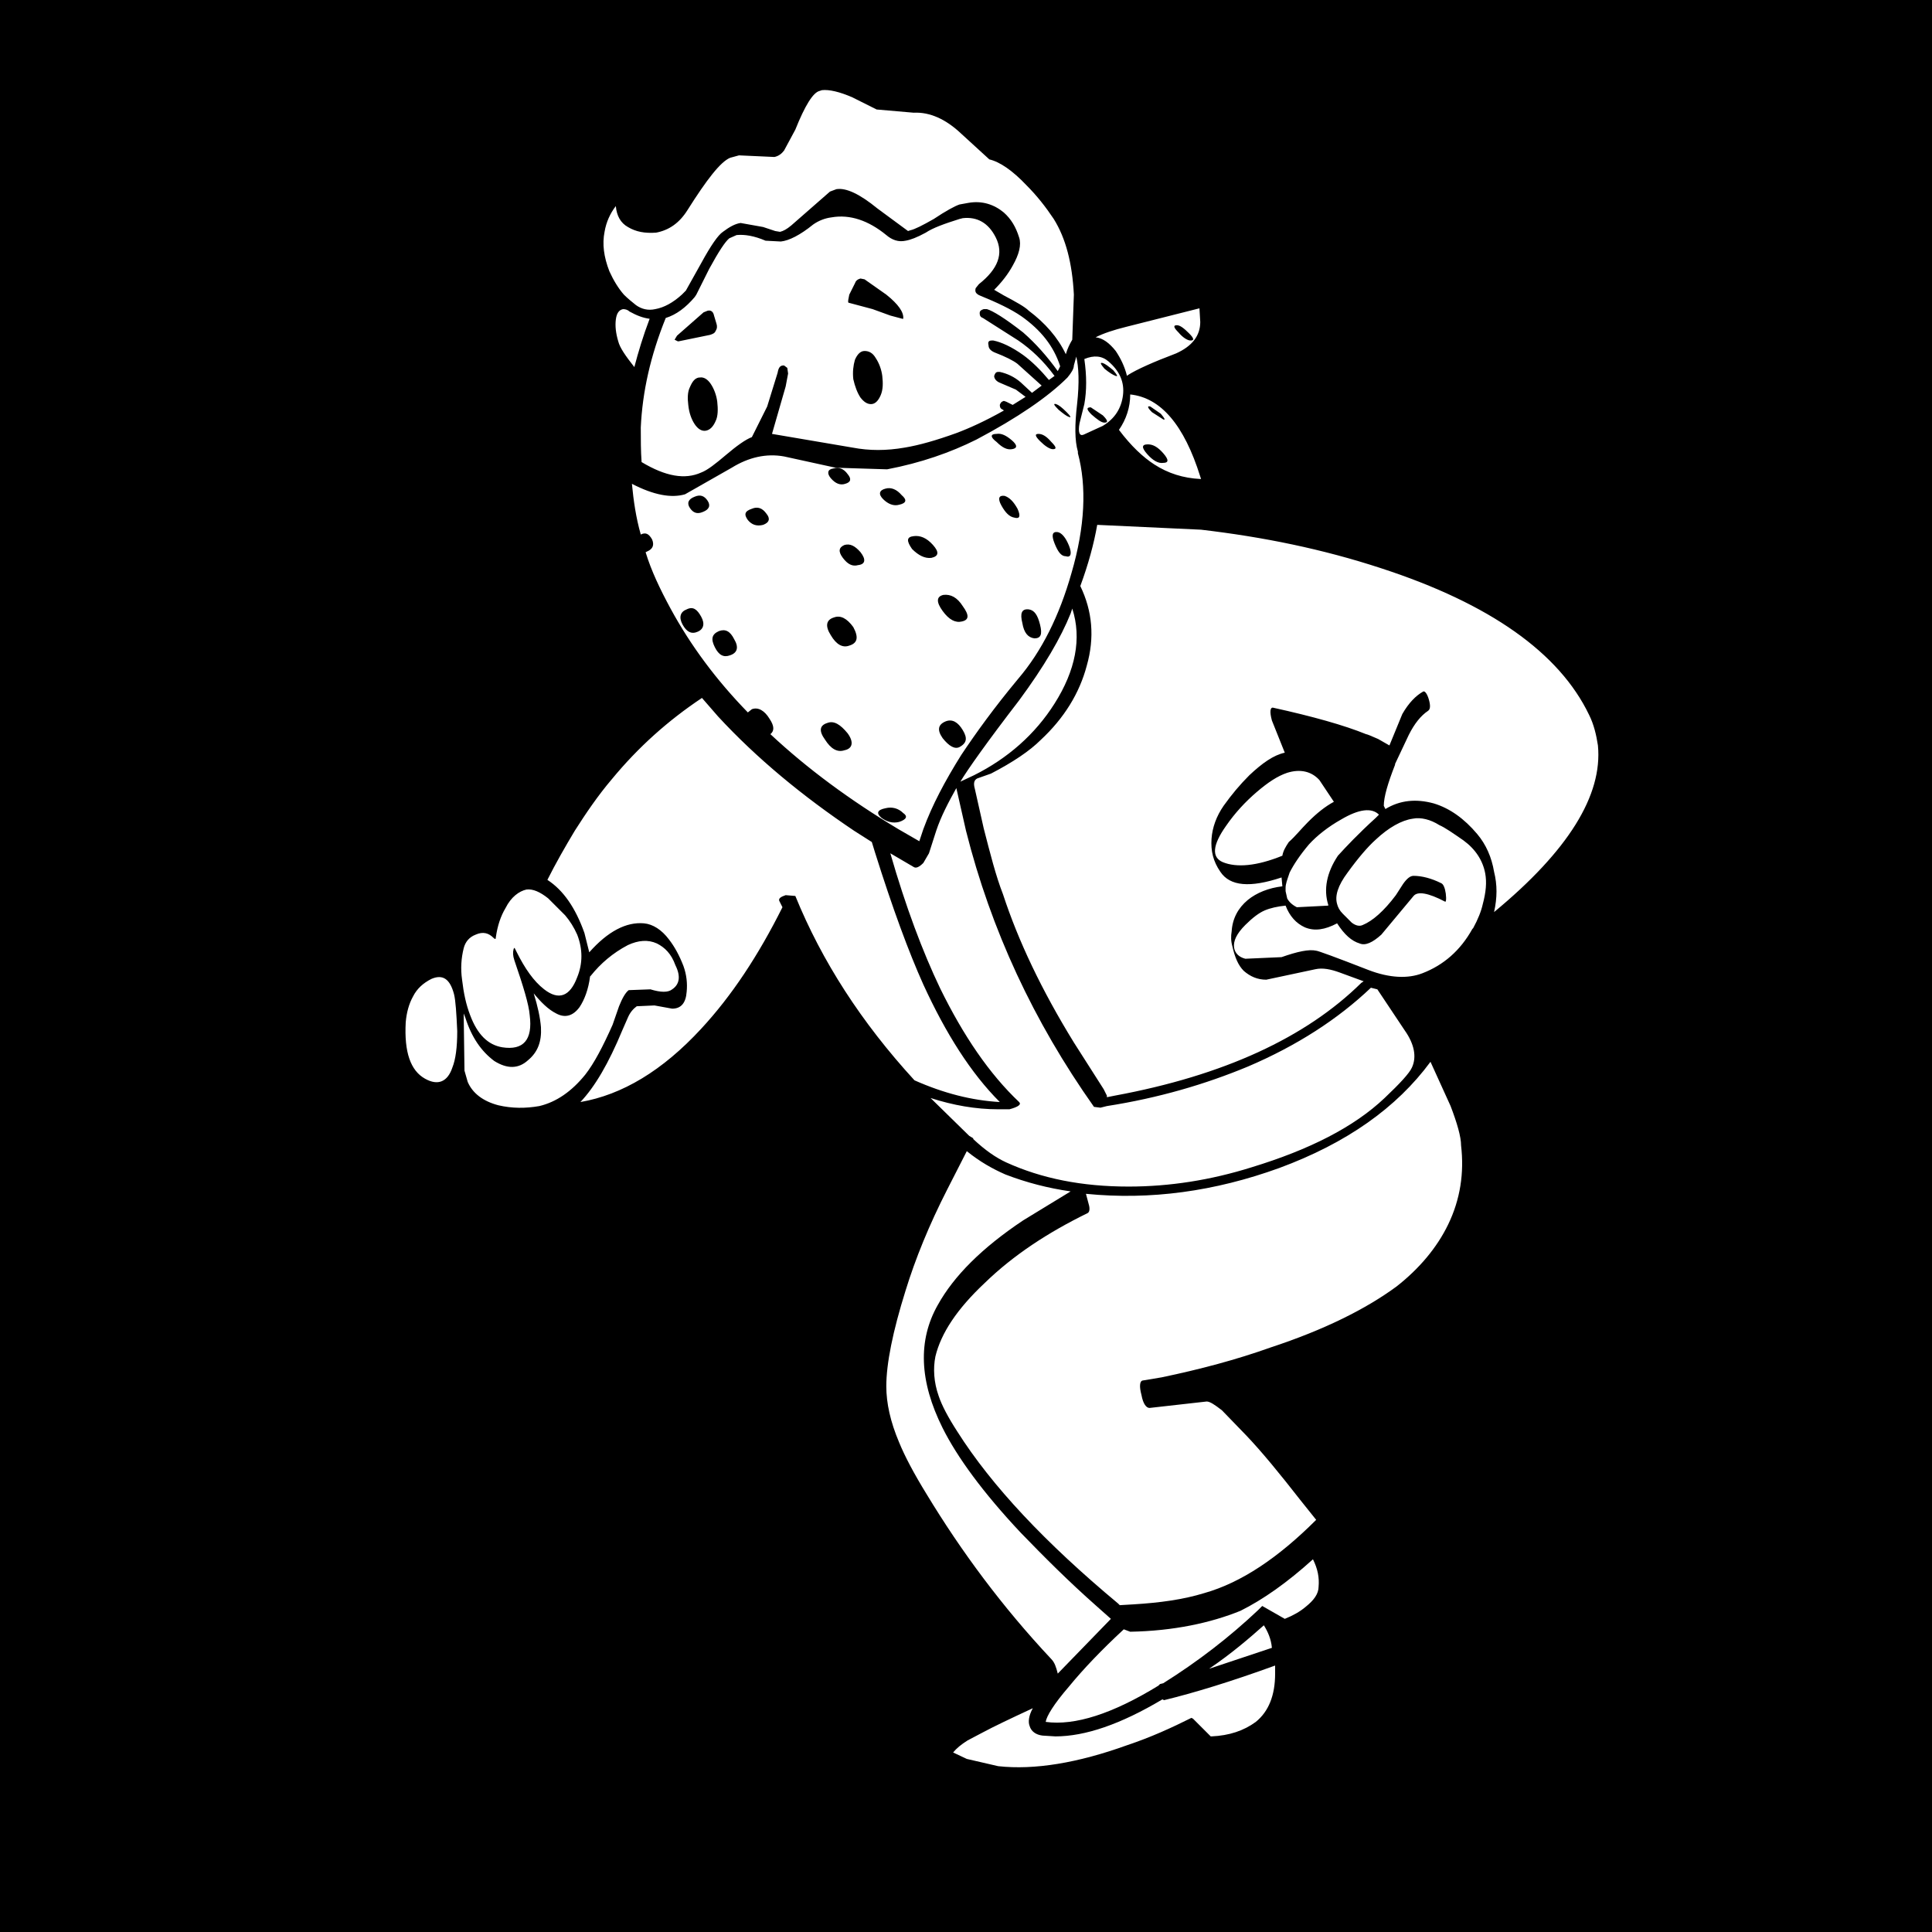 <?xml version="1.0" encoding="utf-8"?>
<!-- Generator: Adobe Illustrator 25.4.1, SVG Export Plug-In . SVG Version: 6.00 Build 0)  -->
<svg version="1.1" id="Sneak_x2C_PerkClip_x5F_4c935" image-rendering="auto"
	 xmlns="http://www.w3.org/2000/svg" xmlns:xlink="http://www.w3.org/1999/xlink" x="0px" y="0px" viewBox="0 0 240 240"
	 style="enable-background:new 0 0 240 240;" xml:space="preserve">
<style type="text/css">
	.st0{fill:#FFFFFF;}
</style>
<g>
	<rect width="240" height="240"/>
	<path class="st0" d="M56.8,128.1c-0.1-2.2-0.2-3.8-0.4-4.6c-0.5-1.9-1.4-2.5-2.8-1.9c-1,0.5-1.8,1.2-2.3,2.2
		c-0.5,0.9-0.8,2-0.9,3.2c-0.2,3.7,0.6,6,2.4,7c1.6,0.9,2.8,0.4,3.4-1.4C56.6,131.6,56.8,130.1,56.8,128.1 M157,201.9L157,201.9
		c-1.8,1.6-4,3.5-6.8,5.4l7.8-2.6C157.9,203.6,157.5,202.7,157,201.9 M140.4,202.7l-0.8-0.3c-2.7,2.5-5,4.9-6.8,7.1
		c-1.9,2.2-2.8,3.7-2.9,4.4c3.6,0.5,8.3-1,14-4.5l0.2-0.2l0.4-0.1c4.3-2.7,8.2-5.7,11.8-9.1l0.5-0.5l2.8,1.6c1-0.4,1.9-0.9,2.6-1.5
		c1-0.8,1.6-1.6,1.6-2.5c0.1-1.1-0.1-2.2-0.7-3.4c-3.2,2.9-6.2,5-9,6.4C150.4,201.6,145.8,202.6,140.4,202.7 M128.3,212.2
		c-2.8,1.3-4.9,2.3-6.2,3l-1.9,1c-0.8,0.5-1.4,1-1.8,1.5l1.7,0.8l3.9,0.9c4.5,0.5,9.9-0.4,16-2.6c3-1,5.6-2.2,8-3.4l0.2,0.1l2.2,2.2
		h0.1c2.2-0.1,4-0.7,5.5-1.8c1.6-1.3,2.4-3.3,2.4-6v-1c-5.5,2-10.1,3.4-13.8,4.3l-0.2-0.1c-5.2,3.1-9.6,4.6-13.3,4.6l-1.6-0.1
		c-0.8-0.1-1.4-0.5-1.6-1.2C127.7,213.9,127.8,213.1,128.3,212.2 M117.7,147.7c-2.3,4.5-4,8.7-5.2,12.6c-1.6,5.1-2.4,9.1-2.4,11.9
		c0,2.1,0.5,4.4,1.6,7c0.7,1.7,1.8,3.8,3.4,6.4c4.3,7.1,9.4,14,15.5,20.5c0.4,0.4,0.6,1,0.8,1.8l6.6-6.8l-1.8-1.6
		c-3.4-3-6.5-6.1-9.4-9.1c-4.7-5-7.9-9.4-9.7-13c-2.9-5.8-3.1-10.9-0.6-15.3c2-3.6,5.5-7.1,10.6-10.5l5.9-3.6
		c-2.8-0.4-5.5-1.1-8.1-2.1c-1.6-0.7-3.2-1.6-4.8-2.9L117.7,147.7 M162.5,102.1c1.1-1.1,2.1-1.9,3.2-2.5l-1.8-2.7
		c-1-1.1-2.4-1.4-4-0.9c-1.2,0.4-2.4,1.2-3.8,2.4c-1.4,1.2-2.7,2.6-3.8,4.2c-1.7,2.4-1.8,3.9-0.4,4.5c1.7,0.7,4.2,0.5,7.4-0.8h0
		c0.1-0.6,0.4-1.1,0.8-1.7C160.9,103.9,161.6,103,162.5,102.1 M119.3,97.1l1.7-0.8c4.2-2.1,7.6-5.1,10-8.9c2.6-4.1,3.4-8.1,2.2-11.8
		l-0.2,0.6c-1.2,3-3.3,6.6-6.4,10.8C122.6,92.2,120.2,95.6,119.3,97.1 M137.7,44.9c-0.8-0.7-1.8-0.8-3-0.3c0.3,2.1,0.3,3.9,0,5.6
		l-0.6,2.4c-0.2,1.1,0,1.6,0.5,1.4l2.4-1.1c1.5-0.9,2.3-2.2,2.5-3.8C139.7,47.5,139.1,46.1,137.7,44.9 M137,45.1
		c0.3,0.1,0.7,0.4,1.3,0.9c0.5,0.6,0.6,0.8,0.3,0.7c-0.3-0.1-0.8-0.4-1.4-0.9C136.7,45.2,136.6,45,137,45.1 M135.6,51.5
		c-0.6-0.6-0.7-0.9-0.1-0.9l1.5,1c0.6,0.6,0.7,0.9,0.2,0.9C136.8,52.5,136.3,52.1,135.6,51.5 M140.4,49c0,1.6-0.5,3.1-1.4,4.4
		c1.5,2,3,3.4,4.4,4.3c1.7,1.1,3.6,1.7,5.7,1.8h0.1l-0.1-0.3C147.1,52.8,144.2,49.4,140.4,49 M144.5,52.1l-1.4-0.9
		c-0.6-0.6-0.6-0.8-0.2-0.7l1.3,0.9C144.7,52,144.8,52.2,144.5,52.1 M144.5,56.3c0.7,0.8,0.7,1.2,0,1.2c-0.6,0.1-1.3-0.3-2-1.1
		c-0.7-0.8-0.7-1.2,0.1-1.2C143.2,55.2,143.8,55.5,144.5,56.3 M149.1,40l-0.1-1.7l-9.1,2.3c-1.6,0.4-2.8,0.8-3.8,1.3
		c0.9,0.1,1.7,0.7,2.5,1.7c0.6,0.9,1.1,1.9,1.4,3.1l0.1-0.1c1.1-0.7,3.1-1.6,6-2.7C148.1,43,149.1,41.7,149.1,40 M147.7,41.4
		c0.6,0.6,0.7,0.9,0.2,0.9c-0.4,0-1-0.4-1.5-1c-0.6-0.6-0.7-0.9-0.2-0.9C146.6,40.4,147.1,40.8,147.7,41.4 M81.6,117.2
		c-1.1-0.5-2.3-0.4-3.6,0.2c-1.9,1-3.4,2.3-4.6,3.8l-0.1,0.1c-0.2,1.6-0.7,2.9-1.3,3.8c-0.8,1.1-1.8,1.4-2.9,0.8
		c-1-0.5-1.9-1.4-2.8-2.5c0.5,1.6,0.8,3,0.9,4.2c0.1,1.8-0.4,3.1-1.6,4.1c-1.2,1.1-2.6,1.1-4.2,0.1c-1.6-1.2-2.8-2.9-3.6-5.4
		l-0.2-0.5l0.1,7.1l0.4,1.4c0.6,1.4,1.9,2.4,3.8,2.9c1.7,0.4,3.4,0.4,5.1,0.1c2.1-0.5,4-1.8,5.7-3.9c1.1-1.4,2.2-3.5,3.4-6.2
		l0.8-2.3c0.4-1,0.8-1.7,1.2-2l2.7-0.1c1.3,0.4,2.2,0.4,2.7,0c0.9-0.6,1.1-1.6,0.4-3C83.4,118.5,82.6,117.7,81.6,117.2 M76,96.8
		c-1.7,2-3.2,4.2-4.6,6.4c-1.2,2-2.4,4.1-3.4,6.1c2,1.3,3.5,3.5,4.6,6.6l0.6,2.4c2.3-2.6,4.6-3.8,6.8-3.6c1.1,0.1,2.2,0.8,3.1,2
		c0.7,0.9,1.3,2,1.8,3.3c0.4,1.1,0.5,2.2,0.4,3.2c-0.1,1.4-0.7,2.1-1.8,2.1l-2.2-0.4l-2.2,0.1c-0.4,0.3-0.8,0.7-1.1,1.4l-0.7,1.6
		c-1.7,4.1-3.4,7-5.2,8.9c5.2-0.9,10.2-3.9,15-9.1c3.8-4.1,7.1-9.1,10.1-15.1l-0.4-0.8c-0.1-0.3,0.2-0.5,0.8-0.7l1.2,0.1
		c3.3,8.1,8.2,15.7,14.8,22.9c3.6,1.6,7.1,2.5,10.6,2.7c-3.6-3.6-6.7-8.5-9.5-14.6c-1.8-4-3.8-9.4-6-16.4l-0.4-1.3l-2.2-1.4
		c-6.4-4.3-12.1-9-16.9-14.2l-2-2.3C83,89.5,79.3,92.8,76,96.8 M62.8,112.8c-0.6,1-1,2.2-1.2,3.6c0,0.3-0.1,0.3-0.3,0.1
		c-0.6-0.6-1.3-0.8-2.2-0.4c-0.8,0.3-1.3,0.9-1.5,1.7c-0.3,1.2-0.4,2.5-0.2,3.9c0.2,1.7,0.5,3.1,1,4.4c0.9,2.4,2.2,3.7,4,4
		c2.6,0.4,3.8-0.9,3.4-4c-0.1-1.3-0.8-3.6-1.9-6.8c-0.2-0.6-0.2-1-0.1-1.4c0.1-0.2,0.1-0.2,0.2,0l0.2,0.4c1,2,2.1,3.6,3.4,4.6
		c1.8,1.4,3.2,0.9,4.1-1.5c0.7-1.7,0.7-3.5,0-5.3c-0.4-0.9-0.9-1.7-1.5-2.4l-2.1-2.1c-1-0.8-1.9-1.2-2.7-1.1
		C64.5,110.7,63.5,111.4,62.8,112.8 M79.6,66.4c0.6-0.3,1-0.1,1.4,0.6c0.3,0.7,0.1,1.2-0.6,1.5l-0.2,0.1c0.7,2.3,1.8,4.6,3.1,7
		c2.5,4.6,5.7,8.9,9.6,12.9l0.5-0.4c0.8-0.3,1.6,0.2,2.2,1.2c0.6,0.9,0.6,1.5,0.1,1.9c4.6,4.3,9.9,8.2,15.9,11.8l2.6,1.5l0.5-1.5
		c1.1-3,2.7-6,4.7-9.2c1.8-2.7,4.1-5.9,7.1-9.5c2.9-3.4,5.1-7.8,6.6-13.1c1.7-5.8,1.9-10.8,0.8-14.9l0-0.2c-0.4-1.4-0.4-3.3-0.1-5.9
		c0.3-2.7,0.2-4.6-0.1-5.9l-0.3,1.1c0,0.4-0.3,0.9-0.8,1.5c-2.4,2.4-6.2,5-11.3,7.7c-3.2,1.6-6.9,2.9-11.1,3.7l-6.4-0.2l-6.4-1.4
		c-2.2-0.4-4.4,0.1-6.5,1.4l-5.8,3.3c-1.7,0.5-3.9,0.1-6.6-1.3C78.7,62.2,79,64.3,79.6,66.4L79.6,66.4 M87.3,63.6
		c-0.7,0.3-1.2,0.1-1.6-0.5c-0.4-0.6-0.2-1.1,0.6-1.4c0.7-0.3,1.2-0.1,1.6,0.5C88.3,62.8,88.1,63.3,87.3,63.6 M87.1,76.6
		c0.5,0.9,0.3,1.6-0.5,1.9c-0.7,0.3-1.3,0-1.8-0.9c-0.5-0.9-0.3-1.6,0.5-1.9C86.1,75.3,86.6,75.7,87.1,76.6 M132.8,51.8
		c-0.3-0.1-0.7-0.4-1.3-0.9c-0.6-0.6-0.7-0.8-0.3-0.7c0.3,0.1,0.7,0.4,1.3,1C133,51.7,133.1,51.9,132.8,51.8 M130.6,54.9
		c0.6,0.6,0.7,0.9,0.2,0.9c-0.4,0-1-0.4-1.6-1c-0.6-0.6-0.7-0.9-0.2-0.9C129.5,53.9,130,54.2,130.6,54.9 M131,67.5
		c-0.4-1-0.3-1.5,0.4-1.4c0.5,0.1,1,0.7,1.4,1.7c0.4,1,0.2,1.5-0.4,1.3C131.8,69.1,131.4,68.5,131,67.5 M95.2,63.8
		c0.5,0.6,0.4,1.1-0.4,1.4c-0.8,0.2-1.4,0-1.9-0.6c-0.5-0.7-0.4-1.1,0.5-1.4C94.1,62.9,94.7,63.1,95.2,63.8 M105.3,58.9
		c0.5,0.6,0.4,1-0.3,1.2c-0.6,0.2-1.2,0-1.8-0.7c-0.5-0.6-0.4-1.1,0.3-1.2C104.2,58,104.8,58.2,105.3,58.9 M123.8,53.9
		c0.6-0.1,1.2,0.2,1.9,0.8c0.7,0.6,0.7,1,0,1.1c-0.6,0.1-1.2-0.2-1.9-0.9C123,54.3,123,53.9,123.8,53.9 M113.5,66.6
		c0.8-0.1,1.6,0.2,2.4,1.1c0.8,0.9,0.7,1.4-0.2,1.6c-0.8,0.1-1.6-0.3-2.4-1.1C112.6,67.2,112.6,66.7,113.5,66.6 M111.7,62.7
		c-0.7,0.2-1.4-0.1-2-0.7c-0.6-0.6-0.5-1.1,0.3-1.3c0.7-0.2,1.4,0.1,2,0.8C112.7,62.1,112.6,62.5,111.7,62.7 M126.4,63.2
		c0.4,0.9,0.3,1.3-0.4,1.1c-0.6-0.1-1.1-0.6-1.6-1.5c-0.5-0.9-0.3-1.3,0.4-1.2C125.4,61.8,125.9,62.3,126.4,63.2 M127,77.4
		c-0.3-1.2-0.1-1.8,0.8-1.7c0.7,0.1,1.1,0.7,1.4,1.9c0.3,1.2,0.1,1.7-0.7,1.7C127.7,79.2,127.2,78.6,127,77.4 M119.6,75.3
		c0.8,1.1,0.8,1.7-0.1,1.9c-0.8,0.2-1.6-0.2-2.4-1.3c-0.8-1.1-0.8-1.8,0.1-2C118.1,73.8,118.9,74.2,119.6,75.3 M117.1,91.7
		c-0.7-1-0.6-1.7,0.4-2.1c0.8-0.3,1.5,0.1,2.1,1.1c0.6,1,0.5,1.6-0.4,2.1C118.6,93.1,117.9,92.7,117.1,91.7 M105.5,80.2
		c-0.8,0.3-1.6-0.1-2.3-1.3c-0.7-1.1-0.6-1.9,0.4-2.2c0.8-0.3,1.6,0.1,2.4,1.2C106.7,79.2,106.5,79.9,105.5,80.2 M106.6,70.2
		c-0.7,0.2-1.3-0.1-1.9-0.9c-0.6-0.8-0.5-1.3,0.2-1.6c0.7-0.2,1.3,0.1,2,0.9C107.6,69.5,107.5,70.1,106.6,70.2 M89.3,78.4
		c0.8-0.3,1.4,0,1.9,1c0.6,1,0.4,1.7-0.5,2c-0.8,0.3-1.4,0-1.9-1C88.3,79.4,88.4,78.8,89.3,78.4 M102.8,89.8
		c0.8-0.3,1.6,0.2,2.5,1.3c0.8,1.1,0.6,1.9-0.4,2.1c-0.9,0.3-1.7-0.2-2.4-1.3C101.7,90.8,101.8,90.1,102.8,89.8 M111.7,102.1
		c-0.8,0.2-1.5,0-2.2-0.5c-0.7-0.6-0.5-1,0.5-1.2c0.8-0.2,1.6,0,2.2,0.6C112.8,101.4,112.6,101.8,111.7,102.1 M86.5,36.6l-0.2,0.3
		c-1.1,1.3-2.3,2.2-3.6,2.6c-1.9,4.7-2.9,9.2-3.1,13.6c0,1.5,0,2.9,0.1,4.3c3,1.8,5.4,2.2,7.4,1.3c0.8-0.3,1.8-1.1,3.1-2.2
		c1.3-1.1,2.4-1.9,3.2-2.2l1.9-3.8l1.3-4.2c0.1-0.6,0.3-0.9,0.7-0.9h0.1l0.4,0.3l0.1,0.7L97.6,48l-1.7,5.9l10,1.7
		c2.1,0.4,4.2,0.4,6.5,0c1.8-0.3,3.9-0.9,6.4-1.8c1.6-0.6,3.6-1.5,5.9-2.8l-0.1-0.1c-0.3-0.1-0.4-0.3-0.4-0.6
		c0.1-0.3,0.2-0.4,0.5-0.5l0.3,0.1l0.8,0.4l1.6-1l-1.2-0.9l-2.1-0.9c-0.4-0.2-0.6-0.5-0.6-0.8c0.1-0.3,0.2-0.5,0.5-0.5h0.2
		c0.9,0.2,1.8,0.6,2.6,1.3l1.4,1.3l1.2-0.9l-3-2.7c-0.5-0.4-1.5-0.9-2.8-1.4c-0.5-0.2-0.8-0.5-0.8-0.9c-0.1-0.4,0-0.6,0.4-0.6l0.2,0
		c1,0.2,2.3,0.8,3.7,1.8c1.1,0.8,2.2,1.9,3.2,3.1l0.7-0.5c-1.4-1.9-2.9-3.3-4.5-4.4l-4.4-2.8c-0.3-0.1-0.4-0.3-0.4-0.6
		s0.2-0.4,0.5-0.5h0.4c0.7,0.2,2.2,1.1,4.5,2.9c1.6,1.4,3,3,4.3,4.8l0.3-0.6c-0.8-2.5-2.4-4.5-4.8-6.2c-1.3-0.9-3-1.7-5.2-2.6
		l-0.2-0.1c-0.3-0.2-0.4-0.4-0.3-0.8l0.4-0.5c2.4-1.9,3.1-3.8,2.1-5.8c-0.9-1.8-2.3-2.6-4.1-2.4l-0.4,0.1c-1.9,0.6-3.3,1.1-4.2,1.7
		c-1.1,0.6-1.9,0.9-2.5,1c-0.9,0.2-1.7-0.1-2.4-0.7c-2.2-1.8-4.5-2.6-6.8-2.2c-0.8,0.1-1.6,0.4-2.3,0.9c-1.6,1.3-3,2-4,2.1l-1.9-0.1
		c-1.4-0.6-2.6-0.8-3.6-0.7l-0.9,0.4c-0.5,0.4-1.3,1.6-2.5,3.8L86.5,36.6 M83.8,42.2l0.3-0.5l3.3-2.9l0.5-0.2
		c0.4-0.1,0.7,0.1,0.8,0.6l0.3,1c0.1,0.3,0.1,0.6-0.1,0.9c-0.1,0.3-0.4,0.4-0.7,0.5l-3.9,0.8h-0.1L83.8,42.2 M85.7,48.1
		c0.3-0.7,0.6-1.1,1.1-1.2h0.1c0.5-0.1,1,0.2,1.4,0.8c0.4,0.6,0.7,1.4,0.8,2.2c0.1,0.9,0.1,1.8-0.2,2.4c-0.3,0.7-0.7,1.1-1.2,1.2
		c-0.5,0.1-1-0.2-1.4-0.8c-0.4-0.6-0.7-1.4-0.8-2.4C85.4,49.5,85.4,48.7,85.7,48.1 M110.1,36.6c1.5,1.2,2.2,2.2,2.1,3h-0.1l-1.5-0.4
		l-2.2-0.8l-3-0.8c-0.1-0.1,0-0.5,0.1-1l0.7-1.4c0.1-0.3,0.3-0.5,0.7-0.6l0.5,0.1L110.1,36.6 M106.9,49.4c-0.4-0.6-0.7-1.4-0.9-2.3
		c-0.1-0.9,0-1.7,0.2-2.4c0.3-0.7,0.7-1.1,1.2-1.1c0.5,0,1,0.2,1.4,0.9c0.4,0.6,0.7,1.4,0.8,2.2c0.1,0.9,0.1,1.7-0.2,2.4
		c-0.3,0.7-0.7,1.1-1.2,1.1S107.3,49.9,106.9,49.4 M77.4,38.4c-0.5,0.1-0.8,0.5-0.9,1.3c-0.1,0.8,0,1.7,0.3,2.7
		c0.2,0.8,0.9,1.8,2,3.2c0.5-1.9,1.1-3.9,1.9-6c-0.8-0.1-1.6-0.4-2.5-0.9C78,38.5,77.7,38.4,77.4,38.4 M105.9,12.1
		c-1.6-0.7-2.9-1-3.8-0.9l-0.3,0.1c-0.8,0.2-1.8,1.8-3,4.8l-1.4,2.6c-0.3,0.4-0.7,0.7-1.2,0.8l-4.4-0.2l-1.1,0.3
		c-1.2,0.5-2.9,2.7-5.3,6.5c-1,1.6-2.3,2.5-3.9,2.8C80.1,29,79,28.8,78,28.2c-0.9-0.5-1.4-1.4-1.5-2.6c-0.7,0.9-1.2,2-1.4,3.2
		c-0.3,1.5-0.1,3.1,0.6,4.9c0.5,1.1,1.1,2.1,1.8,2.9c0.5,0.5,1,0.9,1.5,1.3c0.7,0.5,1.5,0.7,2.4,0.5c1.1-0.2,2.2-0.8,3.3-1.8
		l0.5-0.5l1.9-3.4c1.2-2.2,2.1-3.5,2.7-3.9c0.8-0.6,1.5-1,2.2-1.1l2.8,0.5l1.5,0.5l0.6,0.1c0.4-0.1,0.8-0.3,1.4-0.8l4.8-4.2l0.8-0.3
		c1.2-0.2,2.9,0.6,5.1,2.4l3.8,2.8l0.3-0.1c0.5-0.1,1.5-0.6,2.9-1.4c1.5-1,2.6-1.6,3.2-1.8l1.1-0.2c1.7-0.3,3.2,0.2,4.4,1.2
		c0.9,0.8,1.5,1.8,1.9,3.1c0.3,0.9,0,2.1-0.8,3.5c-0.6,1.1-1.4,2.1-2.3,3l1.2,0.7c1.5,0.8,2.6,1.4,3.1,1.9c2,1.5,3.6,3.3,4.6,5.4
		c0.2-0.7,0.5-1.3,0.8-1.8l0.2-5.6c-0.2-3.9-1-7-2.5-9.4c-1-1.5-2.1-2.9-3.4-4.2c-1.7-1.8-3.3-2.9-4.6-3.2l-3.5-3.2
		c-1.9-1.8-3.9-2.7-5.9-2.6l-4.6-0.4L105.9,12.1 M175.4,132.6c0.6-1.3,0.3-2.9-0.9-4.6l-3.4-5.1l-0.8-0.2c-4.1,3.9-9.2,7.2-15.3,9.8
		c-5.3,2.2-11.1,3.9-17.5,4.9l-0.8,0.2l-0.8-0.1c-7.5-10.6-12.8-22-15.9-34.3l-1.2-5.3c-1,1.8-1.9,3.5-2.5,5.3
		c-0.3,0.9-0.6,1.9-0.9,2.8l-0.7,1.2c-0.5,0.5-0.9,0.7-1.2,0.5l-2.9-1.7c1.9,6.6,4,12.2,6.2,16.8c2.9,5.9,6.1,10.6,9.8,14.1
		c0.3,0.3-0.1,0.6-1.2,0.9h-1.4c-2.8,0-5.6-0.5-8.4-1.4l4.8,4.7l0.5,0.3v0.1c1.5,1.4,2.8,2.3,4.1,2.9c4.4,2,9.4,3,15.2,3
		c5.1,0,10.2-0.8,15.3-2.4c7.2-2.2,12.7-5,16.5-8.6C173.9,134.6,175.1,133.3,175.4,132.6 M180.2,137.4l-2.5-5.5
		c-4.2,5.7-10.4,10.1-18.8,13.2c-8,2.9-16,4-24,3.2l0.4,1.5c0.1,0.5,0,0.8-0.2,0.9c-4.9,2.4-9.2,5.2-12.8,8.7
		c-3.4,3.2-5.4,6.2-6.1,9.1c-0.3,1.5-0.2,3.2,0.4,4.9c0.4,1.2,1.2,2.7,2.3,4.4c4.3,6.8,11,13.9,20,21.4l0.2,0.2l1.7-0.1
		c3.3-0.2,6.2-0.6,8.8-1.4c4.6-1.3,9.2-4.4,13.9-9.1l-2-2.5c-2.5-3.2-4.7-5.9-6.7-8l-3-3.1c-0.9-0.7-1.5-1.1-1.9-1.1l-7.1,0.8
		c-0.4,0-0.8-0.5-1-1.6c-0.3-1.1-0.2-1.7,0.1-1.8l2.4-0.4c4.8-1,9.3-2.2,13.5-3.7c6.7-2.2,11.9-4.8,15.7-7.6c2.8-2.2,5-4.8,6.4-7.7
		c1.5-3.1,2-6.4,1.6-9.8C181.5,141.2,181,139.5,180.2,137.4 M175.5,101.7c-1.4,0.2-3,1.1-4.6,2.6c-1,0.9-2.2,2.3-3.5,4.1
		c-1.2,1.6-1.6,2.9-1.3,3.9c0.1,0.4,0.3,0.8,0.7,1.2l1.1,1.1c0.5,0.4,1,0.5,1.4,0.3c1.2-0.5,2.6-1.7,4.1-3.7l0.9-1.4
		c0.5-0.7,0.9-1,1.3-1c1,0,2.2,0.3,3.4,0.9c0.3,0.1,0.5,0.6,0.6,1.3c0.1,0.8,0,1.1-0.1,1c-2.1-1.1-3.4-1.3-3.9-0.7l-4,4.8
		c-1.1,1-2,1.4-2.7,1.1c-1-0.3-1.9-1.1-2.8-2.5c-1.5,0.8-2.8,1-4,0.5c-1.1-0.5-1.9-1.4-2.4-2.7c-1,0.1-1.9,0.3-2.6,0.6
		c-0.7,0.3-1.5,0.9-2.4,1.8c-1.1,1.1-1.5,2-1.4,2.8c0.1,0.7,0.6,1.2,1.4,1.4l4.5-0.2c2-0.7,3.4-1,4.3-0.8c0.2,0,2.4,0.8,6.5,2.4
		c2.6,1,4.9,1.1,6.7,0.4c2.6-1,4.7-2.8,6.2-5.5l0.1-0.1c0.6-1.1,1-2.1,1.2-3c0.4-1.5,0.5-2.7,0.3-3.8c-0.3-1.6-1.2-3-2.7-4.1
		c-1.3-0.9-2.3-1.6-3-1.9C177.7,101.8,176.5,101.5,175.5,101.7 M170.9,101.6l0.4-0.4c-0.9-0.9-2.5-0.7-4.7,0.6c-1.6,0.9-3,2-4,3.1
		c-1.1,1.3-1.9,2.5-2.4,3.5l-0.1,0.3c-0.2,0.6-0.4,1.1-0.4,1.6v0.4l0.2,0.9c0.2,0.4,0.6,0.8,1.2,1.1l3.9-0.2v-0.1
		c-0.6-1.9-0.2-4,1.2-6.1C167.2,105.2,168.7,103.6,170.9,101.6 M198.5,92.6c-0.2-1.3-0.5-2.6-1.1-3.8c-3.7-7.7-12.3-13.8-25.8-18.2
		c-7.3-2.4-14.7-3.9-22.4-4.8l-12.9-0.6c-0.4,2.3-1.1,4.9-2.1,7.6c1.5,3.1,1.8,6.4,0.8,9.9c-0.9,3.4-2.8,6.5-5.7,9.2
		c-1.4,1.4-3.5,2.8-6.2,4.2l-1.7,0.6c-0.4,0.2-0.5,0.6-0.3,1.3l1.1,4.9c0.8,3.1,1.5,5.9,2.4,8.2c1.9,5.8,4.8,11.9,8.8,18.4l3.7,5.8
		l0.4,0.8l0,0.2l1-0.2c13.5-2.5,23.7-7.2,30.6-14l0.3-0.2l-3-1.1c-1.1-0.4-2.1-0.6-3-0.4l-6.1,1.3c-1.1,0-2-0.4-2.8-1.1
		c-0.7-0.7-1.1-1.7-1.4-3c-0.2-0.7-0.2-1.3-0.1-1.9c0.1-1.6,0.8-2.9,2-3.9c1.1-0.9,2.6-1.5,4.3-1.7l-0.1-1.1
		c-3.9,1.3-6.4,1.1-7.6-0.7c-0.9-1.3-1.2-2.6-1.1-4.1c0.1-1.4,0.6-2.8,1.5-4.1c1-1.4,2-2.6,3.2-3.8c1.6-1.5,3-2.5,4.4-2.8l-1.6-4
		c-0.3-1.1-0.2-1.6,0.1-1.6c5,1.1,8.9,2.2,11.6,3.3c0.1,0,0.6,0.2,1.5,0.6l1.4,0.8l1.6-3.9c0.8-1.4,1.7-2.3,2.6-2.8
		c0.2-0.1,0.5,0.3,0.7,1c0.2,0.7,0.2,1.2-0.1,1.4c-0.9,0.6-1.7,1.6-2.4,3l-1.7,3.6l0,0.1c-0.9,2.3-1.4,4-1.4,5.1l0.2,0.4
		c1.8-1.1,3.8-1.3,6-0.7c2,0.6,3.8,1.9,5.4,3.8c1.1,1.3,1.8,2.9,2.1,4.7c0.4,1.6,0.4,3.2,0,5C194.8,105.7,199.1,98.8,198.5,92.6z"/>
</g>
</svg>

